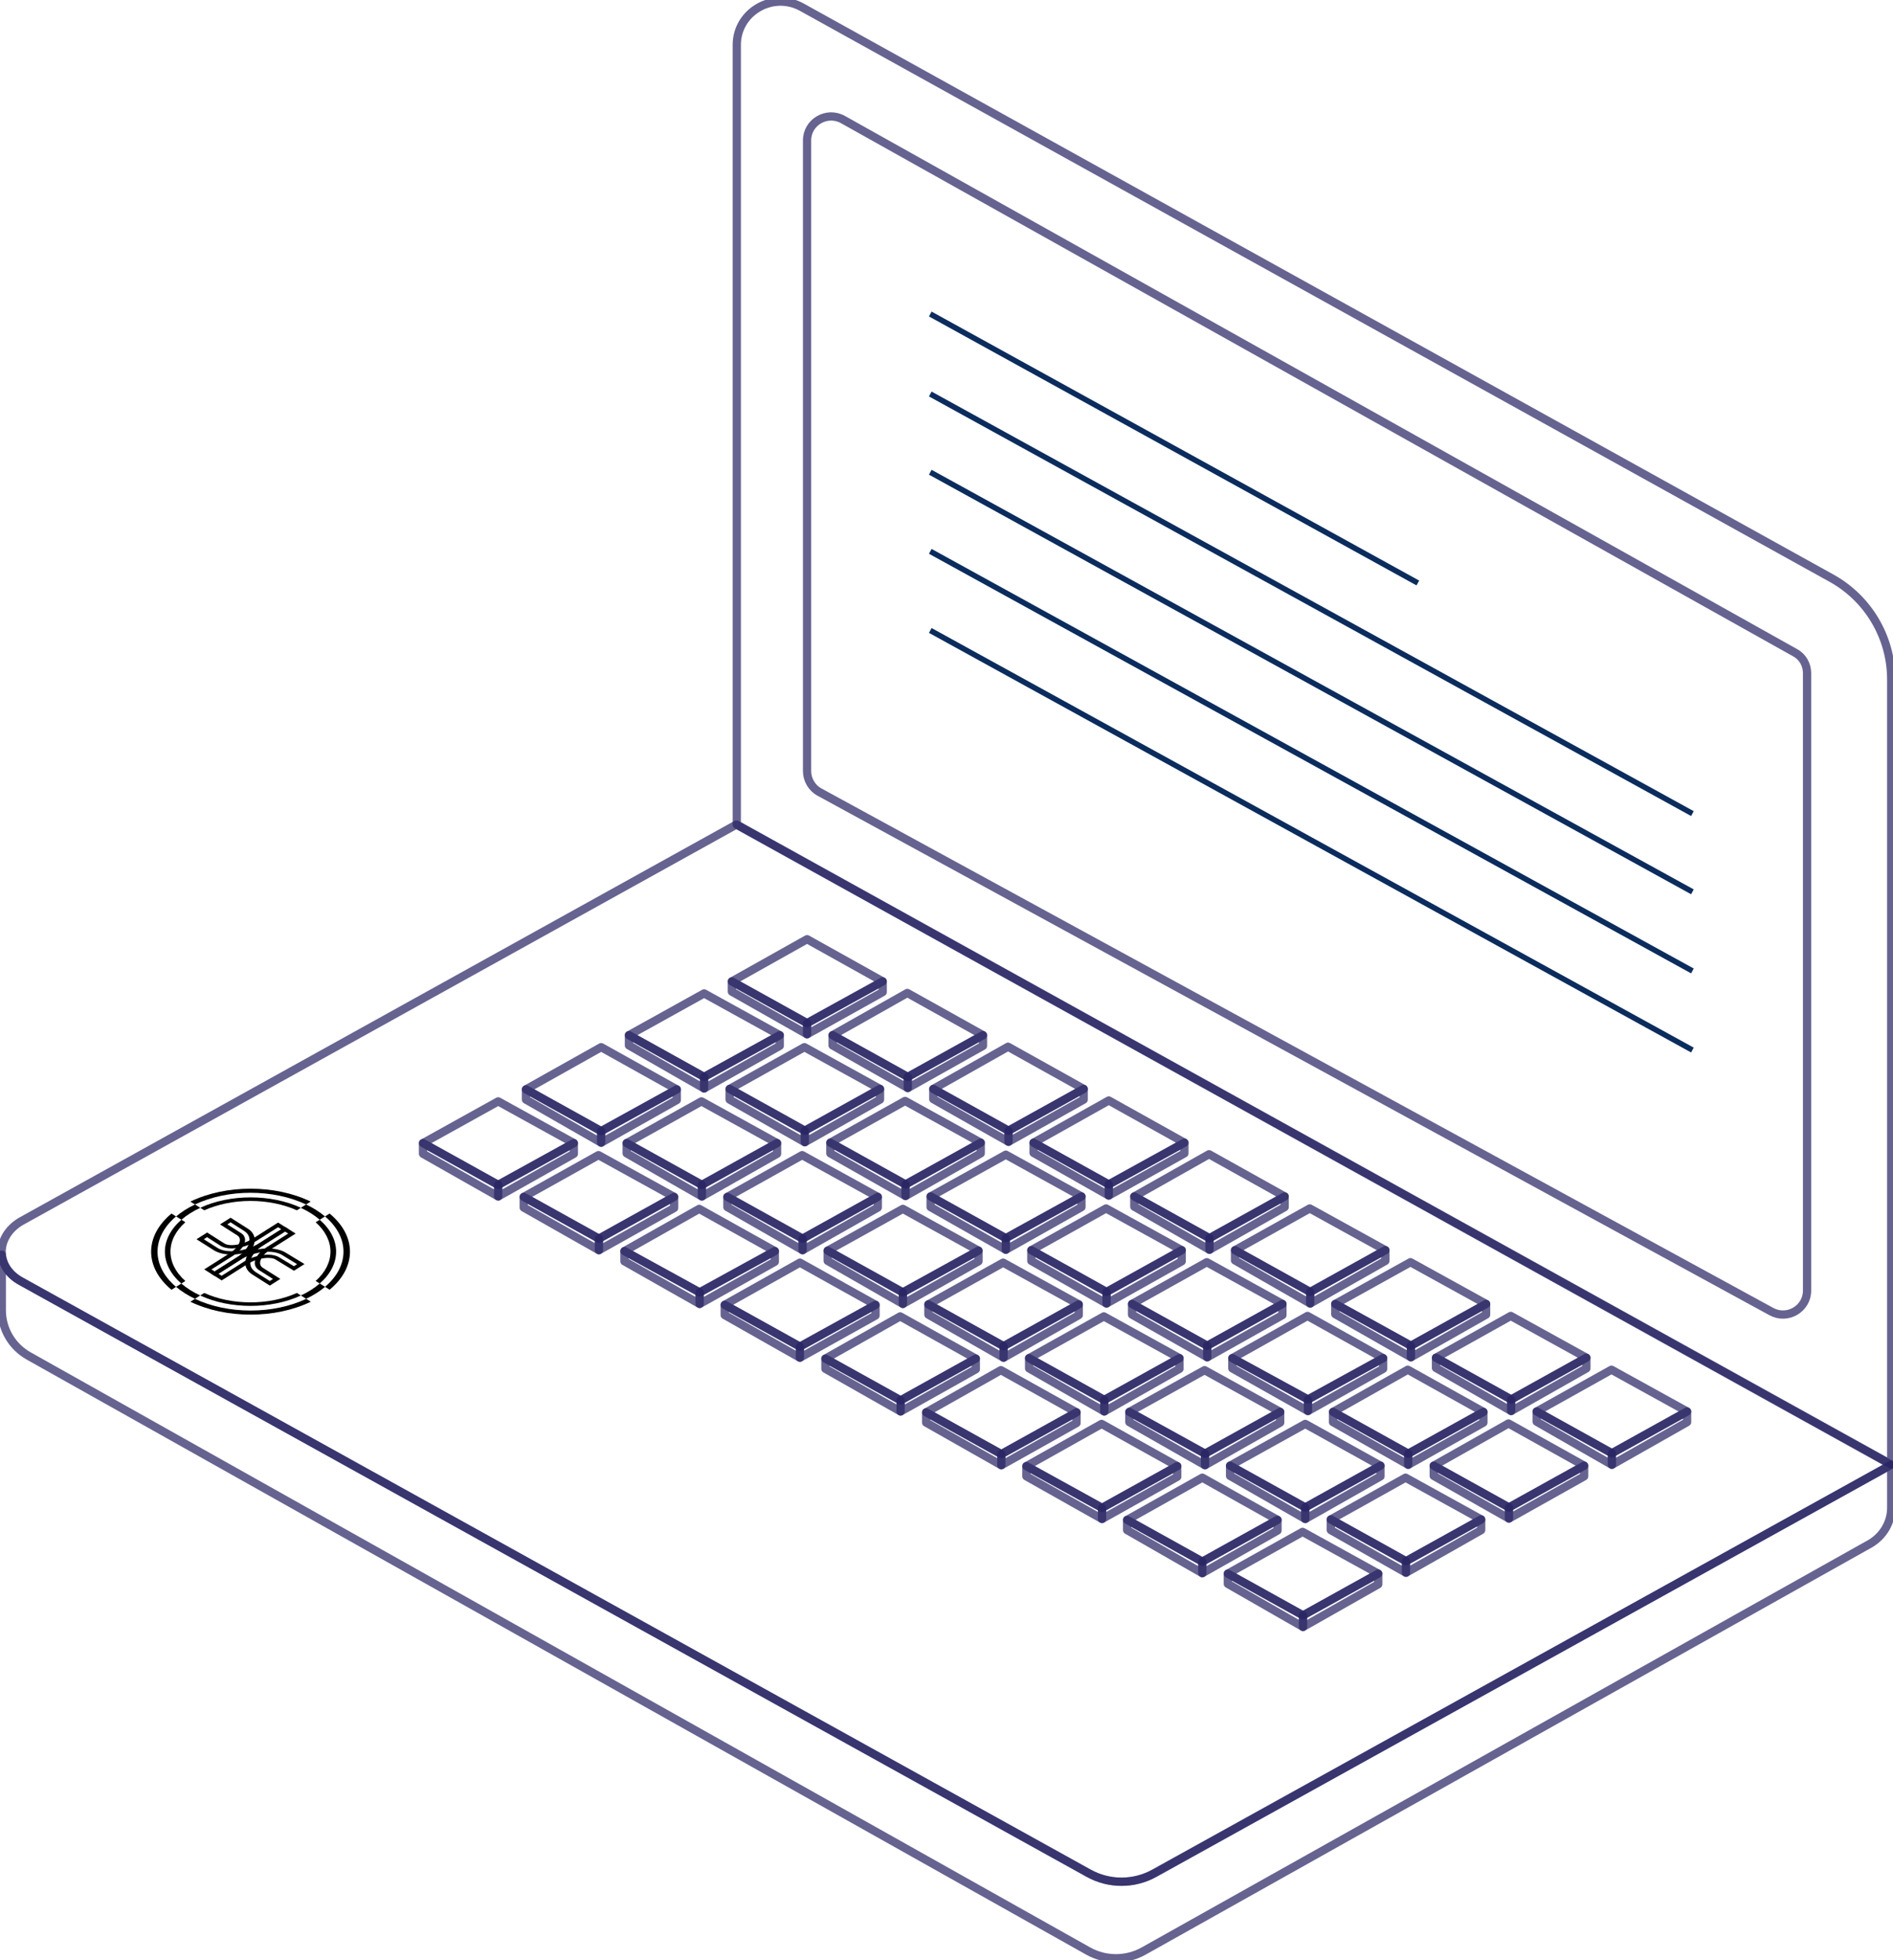 <svg width="172" height="178" viewBox="0 0 172 178" fill="none" xmlns="http://www.w3.org/2000/svg">
<g clip-path="url(#clip0)">
<g clip-path="url(#clip1)">
<path d="M24.516 116.743L22.915 115.729C21.857 115.06 22.171 113.775 23.608 112.865L25.902 111.413L26.86 112.019L24.566 113.472C23.687 114.028 23.365 114.797 23.872 115.123L25.473 116.136L24.516 116.743ZM25.895 111.834L23.93 113.078C22.672 113.874 22.364 114.969 23.236 115.521L24.509 116.326L24.802 116.141L23.529 115.336C22.822 114.888 23.129 113.956 24.223 113.263L26.188 112.019L25.895 111.834Z" fill="black"/>
<path d="M20.142 116.272L19.184 115.661L21.478 114.209C22.136 113.793 22.951 113.508 23.751 113.408C23.951 113.386 24.158 113.372 24.358 113.372C25.009 113.372 25.581 113.512 25.995 113.775L27.667 114.788L26.71 115.394L25.044 114.381C24.83 114.245 24.459 114.195 24.015 114.25C23.472 114.318 22.915 114.517 22.443 114.815L20.142 116.272ZM19.842 115.666L20.142 115.851L22.1 114.612C22.636 114.272 23.279 114.042 23.915 113.965C24.058 113.947 24.208 113.938 24.351 113.938C24.766 113.938 25.116 114.019 25.366 114.177L26.703 114.983L26.996 114.797L25.666 113.987C25.337 113.779 24.887 113.671 24.358 113.671C24.18 113.671 24.008 113.684 23.837 113.702C23.122 113.793 22.4 114.046 21.8 114.422L19.842 115.666Z" fill="black"/>
<path d="M19.513 115.879L18.555 115.272L20.849 113.82C21.728 113.263 22.064 112.499 21.564 112.187L19.992 111.187L20.949 110.58L22.529 111.58C23.572 112.241 23.251 113.517 21.814 114.431L19.513 115.879ZM19.213 115.272L19.506 115.458L21.471 114.214C22.729 113.417 23.05 112.331 22.186 111.784L20.949 110.997L20.656 111.187L21.9 111.974C22.6 112.417 22.271 113.336 21.185 114.028L19.213 115.272Z" fill="black"/>
<path d="M21.042 113.924C20.392 113.924 19.842 113.788 19.434 113.535L17.855 112.535L18.82 111.924L20.399 112.924C20.585 113.042 20.857 113.069 21.049 113.069C21.657 113.069 22.393 112.838 22.979 112.472L25.266 111.019L26.224 111.626L23.93 113.078C23.101 113.607 22.014 113.924 21.042 113.924ZM18.52 112.535L19.763 113.322C20.078 113.521 20.514 113.625 21.035 113.625C21.893 113.625 22.851 113.345 23.601 112.87L25.559 111.63L25.266 111.445L23.308 112.68C22.643 113.101 21.771 113.368 21.042 113.368C20.642 113.368 20.299 113.286 20.056 113.137L18.812 112.345L18.52 112.535Z" fill="black"/>
<path d="M29.054 110.766L29.526 110.463C29.04 110.051 28.461 109.685 27.81 109.377L27.331 109.68C27.989 109.983 28.568 110.35 29.054 110.766Z" fill="black"/>
<path d="M16.476 116.557L15.997 116.856C16.483 117.268 17.062 117.634 17.712 117.942L18.191 117.639C17.533 117.335 16.954 116.973 16.476 116.557Z" fill="black"/>
<path d="M22.765 109.056C24.273 109.056 25.745 109.354 26.974 109.906L27.339 109.676C24.616 108.418 20.921 108.418 18.198 109.676L18.562 109.906C19.784 109.354 21.257 109.056 22.765 109.056Z" fill="black"/>
<path d="M14.982 113.662C14.982 114.702 15.504 115.716 16.476 116.557L16.84 116.326C15.039 114.729 15.039 112.589 16.84 110.992L16.483 110.761C15.511 111.608 14.982 112.621 14.982 113.662Z" fill="black"/>
<path d="M22.765 118.267C21.257 118.267 19.785 117.969 18.555 117.412L18.191 117.643C20.914 118.901 24.616 118.901 27.339 117.643L26.974 117.412C25.745 117.969 24.273 118.267 22.765 118.267Z" fill="black"/>
<path d="M30.54 113.662C30.54 112.621 30.019 111.608 29.047 110.766L28.682 110.992C30.476 112.589 30.476 114.729 28.682 116.322L29.047 116.553C30.019 115.716 30.54 114.702 30.54 113.662Z" fill="black"/>
<path d="M31.798 113.662C31.798 112.408 31.148 111.196 29.947 110.2L29.533 110.463C31.77 112.359 31.77 114.96 29.533 116.856L29.947 117.118C31.148 116.132 31.798 114.915 31.798 113.662Z" fill="black"/>
<path d="M22.765 119.009C20.942 119.009 19.17 118.638 17.712 117.946L17.297 118.209C20.528 119.77 25.009 119.77 28.239 118.209L27.825 117.946C26.36 118.638 24.587 119.009 22.765 119.009Z" fill="black"/>
<path d="M17.297 109.114L17.712 109.377C20.706 107.961 24.816 107.961 27.81 109.377L28.225 109.114C25.002 107.554 20.528 107.554 17.297 109.114Z" fill="black"/>
<path d="M13.731 113.662C13.731 114.915 14.381 116.132 15.582 117.123L15.997 116.86C13.752 114.965 13.752 112.359 15.997 110.463L15.582 110.2C14.381 111.196 13.731 112.413 13.731 113.662Z" fill="black"/>
<path d="M16.004 110.463L16.483 110.766C16.962 110.35 17.54 109.983 18.198 109.68L17.719 109.377C17.069 109.685 16.49 110.051 16.004 110.463Z" fill="black"/>
<path d="M29.533 116.856L29.054 116.553C28.575 116.969 27.996 117.335 27.339 117.639L27.81 117.942C28.468 117.634 29.047 117.268 29.533 116.856Z" fill="black"/>
</g>
<path d="M171.837 61.687V132.976L66.945 74.88V4.075C66.945 1.09 70.199 -0.806 72.843 0.646L166.387 52.489C169.763 54.345 171.837 57.895 171.837 61.687Z" stroke="#262262" stroke-opacity="0.7" stroke-width="0.75" stroke-miterlimit="10" stroke-linecap="round" stroke-linejoin="round"/>
<path d="M171.837 133.016L104.933 170.093C103.062 171.141 100.784 171.141 98.913 170.093L1.912 116.354C0.773 115.748 0.244 114.82 0.163 113.933C0.041 112.763 0.732 111.593 1.912 110.907L66.905 74.879L171.837 133.016Z" stroke="#262262" stroke-opacity="0.7" stroke-width="0.75" stroke-miterlimit="10" stroke-linecap="round" stroke-linejoin="round"/>
<path d="M153.291 128.175L146.418 124.382L139.625 128.175L146.458 131.967L153.291 128.175Z" stroke="#262262" stroke-opacity="0.7" stroke-width="0.75" stroke-miterlimit="10" stroke-linecap="round" stroke-linejoin="round"/>
<path d="M153.291 129.143V128.175L146.458 131.967V133.016L153.291 129.143Z" stroke="#262262" stroke-opacity="0.7" stroke-width="0.75" stroke-miterlimit="10" stroke-linecap="round" stroke-linejoin="round"/>
<path d="M146.458 131.967V133.016L139.625 129.102V128.175L146.458 131.967Z" stroke="#262262" stroke-opacity="0.7" stroke-width="0.75" stroke-miterlimit="10" stroke-linecap="round" stroke-linejoin="round"/>
<path d="M143.937 133.097L137.063 129.264L130.271 133.097L137.104 136.889L143.937 133.097Z" stroke="#262262" stroke-opacity="0.7" stroke-width="0.75" stroke-miterlimit="10" stroke-linecap="round" stroke-linejoin="round"/>
<path d="M143.937 134.065V133.097L137.104 136.889V137.898L143.937 134.065Z" stroke="#262262" stroke-opacity="0.7" stroke-width="0.75" stroke-miterlimit="10" stroke-linecap="round" stroke-linejoin="round"/>
<path d="M137.104 136.889V137.898L130.271 134.024V133.097L137.104 136.889Z" stroke="#262262" stroke-opacity="0.7" stroke-width="0.75" stroke-miterlimit="10" stroke-linecap="round" stroke-linejoin="round"/>
<path d="M134.582 137.978L127.709 134.186L120.917 137.978L127.749 141.771L134.582 137.978Z" stroke="#262262" stroke-opacity="0.7" stroke-width="0.75" stroke-miterlimit="10" stroke-linecap="round" stroke-linejoin="round"/>
<path d="M134.582 138.947V137.978L127.749 141.771V142.82L134.582 138.947Z" stroke="#262262" stroke-opacity="0.7" stroke-width="0.75" stroke-miterlimit="10" stroke-linecap="round" stroke-linejoin="round"/>
<path d="M127.749 141.771V142.82L120.917 138.947V137.978L127.749 141.771Z" stroke="#262262" stroke-opacity="0.7" stroke-width="0.75" stroke-miterlimit="10" stroke-linecap="round" stroke-linejoin="round"/>
<path d="M125.228 142.9L118.354 139.108L111.562 142.9L118.395 146.693L125.228 142.9Z" stroke="#262262" stroke-opacity="0.7" stroke-width="0.75" stroke-miterlimit="10" stroke-linecap="round" stroke-linejoin="round"/>
<path d="M125.228 143.869V142.9L118.395 146.693V147.742L125.228 143.869Z" stroke="#262262" stroke-opacity="0.7" stroke-width="0.75" stroke-miterlimit="10" stroke-linecap="round" stroke-linejoin="round"/>
<path d="M118.395 146.693V147.742L111.562 143.828V142.9L118.395 146.693Z" stroke="#262262" stroke-opacity="0.7" stroke-width="0.75" stroke-miterlimit="10" stroke-linecap="round" stroke-linejoin="round"/>
<path d="M144.14 123.293L137.267 119.5L130.474 123.293L137.307 127.085L144.14 123.293Z" stroke="#262262" stroke-opacity="0.7" stroke-width="0.75" stroke-miterlimit="10" stroke-linecap="round" stroke-linejoin="round"/>
<path d="M144.14 124.261V123.293L137.307 127.085V128.134L144.14 124.261Z" stroke="#262262" stroke-opacity="0.7" stroke-width="0.75" stroke-miterlimit="10" stroke-linecap="round" stroke-linejoin="round"/>
<path d="M137.307 127.085V128.134L130.474 124.221V123.293L137.307 127.085Z" stroke="#262262" stroke-opacity="0.7" stroke-width="0.75" stroke-miterlimit="10" stroke-linecap="round" stroke-linejoin="round"/>
<path d="M134.786 128.215L127.912 124.382L121.12 128.215L127.953 132.007L134.786 128.215Z" stroke="#262262" stroke-opacity="0.7" stroke-width="0.75" stroke-miterlimit="10" stroke-linecap="round" stroke-linejoin="round"/>
<path d="M134.785 129.183V128.215L127.953 132.007V133.016L134.785 129.183Z" stroke="#262262" stroke-opacity="0.7" stroke-width="0.75" stroke-miterlimit="10" stroke-linecap="round" stroke-linejoin="round"/>
<path d="M127.953 132.007V133.016L121.12 129.143V128.215L127.953 132.007Z" stroke="#262262" stroke-opacity="0.7" stroke-width="0.75" stroke-miterlimit="10" stroke-linecap="round" stroke-linejoin="round"/>
<path d="M125.431 133.097L118.598 129.304L111.765 133.097L118.598 136.889L125.431 133.097Z" stroke="#262262" stroke-opacity="0.7" stroke-width="0.75" stroke-miterlimit="10" stroke-linecap="round" stroke-linejoin="round"/>
<path d="M125.431 134.065V133.097L118.598 136.889V137.938L125.431 134.065Z" stroke="#262262" stroke-opacity="0.7" stroke-width="0.75" stroke-miterlimit="10" stroke-linecap="round" stroke-linejoin="round"/>
<path d="M118.598 136.889V137.938L111.765 134.024V133.097L118.598 136.889Z" stroke="#262262" stroke-opacity="0.7" stroke-width="0.75" stroke-miterlimit="10" stroke-linecap="round" stroke-linejoin="round"/>
<path d="M116.077 138.019L109.244 134.186L102.411 138.019L109.244 141.811L116.077 138.019Z" stroke="#262262" stroke-opacity="0.7" stroke-width="0.75" stroke-miterlimit="10" stroke-linecap="round" stroke-linejoin="round"/>
<path d="M116.077 138.987V138.019L109.244 141.811V142.86L116.077 138.987Z" stroke="#262262" stroke-opacity="0.7" stroke-width="0.75" stroke-miterlimit="10" stroke-linecap="round" stroke-linejoin="round"/>
<path d="M109.244 141.811V142.86L102.411 138.947V138.019L109.244 141.811Z" stroke="#262262" stroke-opacity="0.7" stroke-width="0.75" stroke-miterlimit="10" stroke-linecap="round" stroke-linejoin="round"/>
<path d="M135.03 118.411L128.156 114.619L121.323 118.411L128.197 122.204L135.03 118.411Z" stroke="#262262" stroke-opacity="0.7" stroke-width="0.75" stroke-miterlimit="10" stroke-linecap="round" stroke-linejoin="round"/>
<path d="M135.03 119.379V118.411L128.197 122.204V123.253L135.03 119.379Z" stroke="#262262" stroke-opacity="0.7" stroke-width="0.75" stroke-miterlimit="10" stroke-linecap="round" stroke-linejoin="round"/>
<path d="M128.197 122.204V123.253L121.323 119.339V118.411L128.197 122.204Z" stroke="#262262" stroke-opacity="0.7" stroke-width="0.75" stroke-miterlimit="10" stroke-linecap="round" stroke-linejoin="round"/>
<path d="M125.675 123.333L118.802 119.5L111.969 123.333L118.842 127.085L125.675 123.333Z" stroke="#262262" stroke-opacity="0.7" stroke-width="0.75" stroke-miterlimit="10" stroke-linecap="round" stroke-linejoin="round"/>
<path d="M125.675 124.301V123.333L118.842 127.085V128.134L125.675 124.301Z" stroke="#262262" stroke-opacity="0.7" stroke-width="0.75" stroke-miterlimit="10" stroke-linecap="round" stroke-linejoin="round"/>
<path d="M118.842 127.085V128.134L111.969 124.261V123.333L118.842 127.085Z" stroke="#262262" stroke-opacity="0.7" stroke-width="0.75" stroke-miterlimit="10" stroke-linecap="round" stroke-linejoin="round"/>
<path d="M116.321 128.215L109.447 124.422L102.614 128.215L109.488 132.007L116.321 128.215Z" stroke="#262262" stroke-opacity="0.7" stroke-width="0.75" stroke-miterlimit="10" stroke-linecap="round" stroke-linejoin="round"/>
<path d="M116.32 129.183V128.215L109.488 132.007V133.056L116.32 129.183Z" stroke="#262262" stroke-opacity="0.7" stroke-width="0.75" stroke-miterlimit="10" stroke-linecap="round" stroke-linejoin="round"/>
<path d="M109.488 132.007V133.056L102.614 129.143V128.215L109.488 132.007Z" stroke="#262262" stroke-opacity="0.7" stroke-width="0.75" stroke-miterlimit="10" stroke-linecap="round" stroke-linejoin="round"/>
<path d="M106.966 133.137L100.093 129.304L93.26 133.137L100.133 136.929L106.966 133.137Z" stroke="#262262" stroke-opacity="0.7" stroke-width="0.75" stroke-miterlimit="10" stroke-linecap="round" stroke-linejoin="round"/>
<path d="M106.966 134.105V133.137L100.133 136.929V137.938L106.966 134.105Z" stroke="#262262" stroke-opacity="0.7" stroke-width="0.75" stroke-miterlimit="10" stroke-linecap="round" stroke-linejoin="round"/>
<path d="M100.133 136.929V137.938L93.26 134.065V133.137L100.133 136.929Z" stroke="#262262" stroke-opacity="0.7" stroke-width="0.75" stroke-miterlimit="10" stroke-linecap="round" stroke-linejoin="round"/>
<path d="M125.878 113.529L119.005 109.737L112.213 113.529L119.046 117.322L125.878 113.529Z" stroke="#262262" stroke-opacity="0.7" stroke-width="0.75" stroke-miterlimit="10" stroke-linecap="round" stroke-linejoin="round"/>
<path d="M125.878 114.498V113.529L119.046 117.322V118.371L125.878 114.498Z" stroke="#262262" stroke-opacity="0.7" stroke-width="0.75" stroke-miterlimit="10" stroke-linecap="round" stroke-linejoin="round"/>
<path d="M119.046 117.322V118.371L112.213 114.457V113.529L119.046 117.322Z" stroke="#262262" stroke-opacity="0.7" stroke-width="0.75" stroke-miterlimit="10" stroke-linecap="round" stroke-linejoin="round"/>
<path d="M116.524 118.411L109.65 114.619L102.858 118.411L109.691 122.204L116.524 118.411Z" stroke="#262262" stroke-opacity="0.7" stroke-width="0.75" stroke-miterlimit="10" stroke-linecap="round" stroke-linejoin="round"/>
<path d="M116.524 119.42V118.411L109.691 122.204V123.253L116.524 119.42Z" stroke="#262262" stroke-opacity="0.7" stroke-width="0.75" stroke-miterlimit="10" stroke-linecap="round" stroke-linejoin="round"/>
<path d="M109.691 122.204V123.253L102.858 119.379V118.411L109.691 122.204Z" stroke="#262262" stroke-opacity="0.7" stroke-width="0.75" stroke-miterlimit="10" stroke-linecap="round" stroke-linejoin="round"/>
<path d="M107.17 123.333L100.296 119.541L93.504 123.333L100.337 127.126L107.17 123.333Z" stroke="#262262" stroke-opacity="0.7" stroke-width="0.75" stroke-miterlimit="10" stroke-linecap="round" stroke-linejoin="round"/>
<path d="M107.17 124.301V123.333L100.337 127.126V128.175L107.17 124.301Z" stroke="#262262" stroke-opacity="0.7" stroke-width="0.75" stroke-miterlimit="10" stroke-linecap="round" stroke-linejoin="round"/>
<path d="M100.337 127.126V128.175L93.504 124.261V123.333L100.337 127.126Z" stroke="#262262" stroke-opacity="0.7" stroke-width="0.75" stroke-miterlimit="10" stroke-linecap="round" stroke-linejoin="round"/>
<path d="M97.815 128.255L90.942 124.422L84.149 128.255L90.982 132.048L97.815 128.255Z" stroke="#262262" stroke-opacity="0.7" stroke-width="0.75" stroke-miterlimit="10" stroke-linecap="round" stroke-linejoin="round"/>
<path d="M97.815 129.223V128.255L90.982 132.048V133.056L97.815 129.223Z" stroke="#262262" stroke-opacity="0.7" stroke-width="0.75" stroke-miterlimit="10" stroke-linecap="round" stroke-linejoin="round"/>
<path d="M90.982 132.048V133.056L84.149 129.183V128.255L90.982 132.048Z" stroke="#262262" stroke-opacity="0.7" stroke-width="0.75" stroke-miterlimit="10" stroke-linecap="round" stroke-linejoin="round"/>
<path d="M116.727 108.648L109.854 104.815L103.062 108.648L109.894 112.44L116.727 108.648Z" stroke="#262262" stroke-opacity="0.7" stroke-width="0.75" stroke-miterlimit="10" stroke-linecap="round" stroke-linejoin="round"/>
<path d="M116.727 109.616V108.648L109.894 112.44V113.489L116.727 109.616Z" stroke="#262262" stroke-opacity="0.7" stroke-width="0.75" stroke-miterlimit="10" stroke-linecap="round" stroke-linejoin="round"/>
<path d="M109.894 112.44V113.489L103.062 109.576V108.648L109.894 112.44Z" stroke="#262262" stroke-opacity="0.7" stroke-width="0.75" stroke-miterlimit="10" stroke-linecap="round" stroke-linejoin="round"/>
<path d="M107.373 113.529L100.499 109.737L93.707 113.529L100.54 117.322L107.373 113.529Z" stroke="#262262" stroke-opacity="0.7" stroke-width="0.75" stroke-miterlimit="10" stroke-linecap="round" stroke-linejoin="round"/>
<path d="M107.373 114.538V113.529L100.54 117.322V118.371L107.373 114.538Z" stroke="#262262" stroke-opacity="0.7" stroke-width="0.75" stroke-miterlimit="10" stroke-linecap="round" stroke-linejoin="round"/>
<path d="M100.54 117.322V118.371L93.707 114.498V113.529L100.54 117.322Z" stroke="#262262" stroke-opacity="0.7" stroke-width="0.75" stroke-miterlimit="10" stroke-linecap="round" stroke-linejoin="round"/>
<path d="M98.018 118.451L91.145 114.659L84.353 118.451L91.186 122.244L98.018 118.451Z" stroke="#262262" stroke-opacity="0.7" stroke-width="0.75" stroke-miterlimit="10" stroke-linecap="round" stroke-linejoin="round"/>
<path d="M98.018 119.42V118.451L91.186 122.244V123.293L98.018 119.42Z" stroke="#262262" stroke-opacity="0.7" stroke-width="0.75" stroke-miterlimit="10" stroke-linecap="round" stroke-linejoin="round"/>
<path d="M91.186 122.244V123.293L84.353 119.379V118.451L91.186 122.244Z" stroke="#262262" stroke-opacity="0.7" stroke-width="0.75" stroke-miterlimit="10" stroke-linecap="round" stroke-linejoin="round"/>
<path d="M88.664 123.374L81.79 119.541L74.998 123.374L81.831 127.166L88.664 123.374Z" stroke="#262262" stroke-opacity="0.7" stroke-width="0.75" stroke-miterlimit="10" stroke-linecap="round" stroke-linejoin="round"/>
<path d="M88.664 124.342V123.374L81.831 127.166V128.175L88.664 124.342Z" stroke="#262262" stroke-opacity="0.7" stroke-width="0.75" stroke-miterlimit="10" stroke-linecap="round" stroke-linejoin="round"/>
<path d="M81.831 127.166V128.175L74.998 124.301V123.374L81.831 127.166Z" stroke="#262262" stroke-opacity="0.7" stroke-width="0.75" stroke-miterlimit="10" stroke-linecap="round" stroke-linejoin="round"/>
<path d="M107.617 103.766L100.743 99.933L93.911 103.766L100.743 107.558L107.617 103.766Z" stroke="#262262" stroke-opacity="0.7" stroke-width="0.75" stroke-miterlimit="10" stroke-linecap="round" stroke-linejoin="round"/>
<path d="M107.617 104.734V103.766L100.743 107.558V108.567L107.617 104.734Z" stroke="#262262" stroke-opacity="0.7" stroke-width="0.75" stroke-miterlimit="10" stroke-linecap="round" stroke-linejoin="round"/>
<path d="M100.743 107.558V108.567L93.911 104.694V103.766L100.743 107.558Z" stroke="#262262" stroke-opacity="0.7" stroke-width="0.75" stroke-miterlimit="10" stroke-linecap="round" stroke-linejoin="round"/>
<path d="M98.263 108.648L91.389 104.855L84.556 108.648L91.389 112.44L98.263 108.648Z" stroke="#262262" stroke-opacity="0.7" stroke-width="0.75" stroke-miterlimit="10" stroke-linecap="round" stroke-linejoin="round"/>
<path d="M98.263 109.616V108.648L91.389 112.44V113.489L98.263 109.616Z" stroke="#262262" stroke-opacity="0.7" stroke-width="0.75" stroke-miterlimit="10" stroke-linecap="round" stroke-linejoin="round"/>
<path d="M91.389 112.44V113.489L84.556 109.616V108.648L91.389 112.44Z" stroke="#262262" stroke-opacity="0.7" stroke-width="0.75" stroke-miterlimit="10" stroke-linecap="round" stroke-linejoin="round"/>
<path d="M88.908 113.57L82.035 109.777L75.202 113.57L82.035 117.362L88.908 113.57Z" stroke="#262262" stroke-opacity="0.7" stroke-width="0.75" stroke-miterlimit="10" stroke-linecap="round" stroke-linejoin="round"/>
<path d="M88.908 114.538V113.57L82.035 117.362V118.411L88.908 114.538Z" stroke="#262262" stroke-opacity="0.7" stroke-width="0.75" stroke-miterlimit="10" stroke-linecap="round" stroke-linejoin="round"/>
<path d="M82.035 117.362V118.411L75.202 114.498V113.57L82.035 117.362Z" stroke="#262262" stroke-opacity="0.7" stroke-width="0.75" stroke-miterlimit="10" stroke-linecap="round" stroke-linejoin="round"/>
<path d="M79.553 118.492L72.68 114.659L65.847 118.492L72.68 122.284L79.553 118.492Z" stroke="#262262" stroke-opacity="0.7" stroke-width="0.75" stroke-miterlimit="10" stroke-linecap="round" stroke-linejoin="round"/>
<path d="M79.553 119.46V118.492L72.68 122.284V123.293L79.553 119.46Z" stroke="#262262" stroke-opacity="0.7" stroke-width="0.75" stroke-miterlimit="10" stroke-linecap="round" stroke-linejoin="round"/>
<path d="M72.68 122.284V123.293L65.847 119.42V118.492L72.68 122.284Z" stroke="#262262" stroke-opacity="0.7" stroke-width="0.75" stroke-miterlimit="10" stroke-linecap="round" stroke-linejoin="round"/>
<path d="M98.466 98.884L91.592 95.052L84.8 98.884L91.633 102.677L98.466 98.884Z" stroke="#262262" stroke-opacity="0.7" stroke-width="0.75" stroke-miterlimit="10" stroke-linecap="round" stroke-linejoin="round"/>
<path d="M98.466 99.853V98.884L91.633 102.677V103.685L98.466 99.853Z" stroke="#262262" stroke-opacity="0.7" stroke-width="0.75" stroke-miterlimit="10" stroke-linecap="round" stroke-linejoin="round"/>
<path d="M91.633 102.677V103.685L84.8 99.812V98.884L91.633 102.677Z" stroke="#262262" stroke-opacity="0.7" stroke-width="0.75" stroke-miterlimit="10" stroke-linecap="round" stroke-linejoin="round"/>
<path d="M89.111 103.766L82.238 99.974L75.446 103.766L82.278 107.558L89.111 103.766Z" stroke="#262262" stroke-opacity="0.7" stroke-width="0.75" stroke-miterlimit="10" stroke-linecap="round" stroke-linejoin="round"/>
<path d="M89.111 104.734V103.766L82.278 107.559V108.607L89.111 104.734Z" stroke="#262262" stroke-opacity="0.7" stroke-width="0.75" stroke-miterlimit="10" stroke-linecap="round" stroke-linejoin="round"/>
<path d="M82.278 107.559V108.607L75.446 104.734V103.766L82.278 107.559Z" stroke="#262262" stroke-opacity="0.7" stroke-width="0.75" stroke-miterlimit="10" stroke-linecap="round" stroke-linejoin="round"/>
<path d="M79.757 108.688L72.883 104.896L66.091 108.688L72.924 112.481L79.757 108.688Z" stroke="#262262" stroke-opacity="0.7" stroke-width="0.75" stroke-miterlimit="10" stroke-linecap="round" stroke-linejoin="round"/>
<path d="M79.757 109.656V108.688L72.924 112.481V113.529L79.757 109.656Z" stroke="#262262" stroke-opacity="0.7" stroke-width="0.75" stroke-miterlimit="10" stroke-linecap="round" stroke-linejoin="round"/>
<path d="M72.924 112.481V113.529L66.091 109.616V108.688L72.924 112.481Z" stroke="#262262" stroke-opacity="0.7" stroke-width="0.75" stroke-miterlimit="10" stroke-linecap="round" stroke-linejoin="round"/>
<path d="M70.403 113.61L63.529 109.777L56.737 113.61L63.57 117.362L70.403 113.61Z" stroke="#262262" stroke-opacity="0.7" stroke-width="0.75" stroke-miterlimit="10" stroke-linecap="round" stroke-linejoin="round"/>
<path d="M70.402 114.578V113.61L63.57 117.362V118.411L70.402 114.578Z" stroke="#262262" stroke-opacity="0.7" stroke-width="0.75" stroke-miterlimit="10" stroke-linecap="round" stroke-linejoin="round"/>
<path d="M63.57 117.362V118.411L56.737 114.538V113.61L63.57 117.362Z" stroke="#262262" stroke-opacity="0.7" stroke-width="0.75" stroke-miterlimit="10" stroke-linecap="round" stroke-linejoin="round"/>
<path d="M89.315 94.003L82.441 90.17L75.649 94.003L82.482 97.795L89.315 94.003Z" stroke="#262262" stroke-opacity="0.7" stroke-width="0.75" stroke-miterlimit="10" stroke-linecap="round" stroke-linejoin="round"/>
<path d="M89.315 94.971V94.003L82.482 97.795V98.804L89.315 94.971Z" stroke="#262262" stroke-opacity="0.7" stroke-width="0.75" stroke-miterlimit="10" stroke-linecap="round" stroke-linejoin="round"/>
<path d="M82.482 97.795V98.804L75.649 94.931V94.003L82.482 97.795Z" stroke="#262262" stroke-opacity="0.7" stroke-width="0.75" stroke-miterlimit="10" stroke-linecap="round" stroke-linejoin="round"/>
<path d="M79.96 98.884L73.087 95.092L66.295 98.884L73.127 102.677L79.96 98.884Z" stroke="#262262" stroke-opacity="0.7" stroke-width="0.75" stroke-miterlimit="10" stroke-linecap="round" stroke-linejoin="round"/>
<path d="M79.96 99.853V98.884L73.127 102.677V103.726L79.96 99.853Z" stroke="#262262" stroke-opacity="0.7" stroke-width="0.75" stroke-miterlimit="10" stroke-linecap="round" stroke-linejoin="round"/>
<path d="M73.127 102.677V103.726L66.295 99.853V98.884L73.127 102.677Z" stroke="#262262" stroke-opacity="0.7" stroke-width="0.75" stroke-miterlimit="10" stroke-linecap="round" stroke-linejoin="round"/>
<path d="M70.606 103.806L63.732 100.014L56.94 103.806L63.773 107.599L70.606 103.806Z" stroke="#262262" stroke-opacity="0.7" stroke-width="0.75" stroke-miterlimit="10" stroke-linecap="round" stroke-linejoin="round"/>
<path d="M70.606 104.775V103.806L63.773 107.599V108.648L70.606 104.775Z" stroke="#262262" stroke-opacity="0.7" stroke-width="0.75" stroke-miterlimit="10" stroke-linecap="round" stroke-linejoin="round"/>
<path d="M63.773 107.599V108.648L56.94 104.734V103.806L63.773 107.599Z" stroke="#262262" stroke-opacity="0.7" stroke-width="0.75" stroke-miterlimit="10" stroke-linecap="round" stroke-linejoin="round"/>
<path d="M61.251 108.688L54.378 104.896L47.586 108.688L54.419 112.481L61.251 108.688Z" stroke="#262262" stroke-opacity="0.7" stroke-width="0.75" stroke-miterlimit="10" stroke-linecap="round" stroke-linejoin="round"/>
<path d="M61.251 109.697V108.688L54.419 112.481V113.529L61.251 109.697Z" stroke="#262262" stroke-opacity="0.7" stroke-width="0.75" stroke-miterlimit="10" stroke-linecap="round" stroke-linejoin="round"/>
<path d="M54.419 112.481V113.529L47.586 109.656V108.688L54.419 112.481Z" stroke="#262262" stroke-opacity="0.7" stroke-width="0.75" stroke-miterlimit="10" stroke-linecap="round" stroke-linejoin="round"/>
<path d="M80.204 89.121L73.331 85.288L66.498 89.121L73.331 92.913L80.204 89.121Z" stroke="#262262" stroke-opacity="0.7" stroke-width="0.75" stroke-miterlimit="10" stroke-linecap="round" stroke-linejoin="round"/>
<path d="M80.204 90.089V89.121L73.331 92.913V93.922L80.204 90.089Z" stroke="#262262" stroke-opacity="0.7" stroke-width="0.75" stroke-miterlimit="10" stroke-linecap="round" stroke-linejoin="round"/>
<path d="M73.331 92.913V93.922L66.498 90.049V89.121L73.331 92.913Z" stroke="#262262" stroke-opacity="0.7" stroke-width="0.75" stroke-miterlimit="10" stroke-linecap="round" stroke-linejoin="round"/>
<path d="M70.85 94.003L63.976 90.21L57.144 94.003L63.976 97.795L70.85 94.003Z" stroke="#262262" stroke-opacity="0.7" stroke-width="0.75" stroke-miterlimit="10" stroke-linecap="round" stroke-linejoin="round"/>
<path d="M70.85 94.971V94.003L63.976 97.795V98.844L70.85 94.971Z" stroke="#262262" stroke-opacity="0.7" stroke-width="0.75" stroke-miterlimit="10" stroke-linecap="round" stroke-linejoin="round"/>
<path d="M63.976 97.795V98.844L57.144 94.931V94.003L63.976 97.795Z" stroke="#262262" stroke-opacity="0.7" stroke-width="0.75" stroke-miterlimit="10" stroke-linecap="round" stroke-linejoin="round"/>
<path d="M61.495 98.925L54.622 95.092L47.789 98.925L54.622 102.717L61.495 98.925Z" stroke="#262262" stroke-opacity="0.7" stroke-width="0.75" stroke-miterlimit="10" stroke-linecap="round" stroke-linejoin="round"/>
<path d="M61.495 99.893V98.925L54.622 102.717V103.766L61.495 99.893Z" stroke="#262262" stroke-opacity="0.7" stroke-width="0.75" stroke-miterlimit="10" stroke-linecap="round" stroke-linejoin="round"/>
<path d="M54.622 102.717V103.766L47.789 99.853V98.925L54.622 102.717Z" stroke="#262262" stroke-opacity="0.7" stroke-width="0.75" stroke-miterlimit="10" stroke-linecap="round" stroke-linejoin="round"/>
<path d="M52.141 103.806L45.267 100.014L38.435 103.806L45.267 107.599L52.141 103.806Z" stroke="#262262" stroke-opacity="0.7" stroke-width="0.75" stroke-miterlimit="10" stroke-linecap="round" stroke-linejoin="round"/>
<path d="M52.141 104.775V103.806L45.267 107.599V108.648L52.141 104.775Z" stroke="#262262" stroke-opacity="0.7" stroke-width="0.75" stroke-miterlimit="10" stroke-linecap="round" stroke-linejoin="round"/>
<path d="M45.267 107.599V108.648L38.435 104.775V103.806L45.267 107.599Z" stroke="#262262" stroke-opacity="0.7" stroke-width="0.75" stroke-miterlimit="10" stroke-linecap="round" stroke-linejoin="round"/>
<path d="M164.191 61.122V117.201C164.191 118.855 162.401 119.904 160.937 119.097L74.47 71.934C73.778 71.571 73.331 70.805 73.331 70.038V12.749C73.331 11.095 75.12 10.046 76.585 10.853L163.093 59.266C163.784 59.629 164.191 60.355 164.191 61.122Z" stroke="#262262" stroke-opacity="0.7" stroke-width="0.75" stroke-miterlimit="10" stroke-linecap="round" stroke-linejoin="round"/>
<path d="M171.837 133.016V136.929C171.837 138.261 171.105 139.471 169.966 140.157L103.875 177.193C102.33 178.04 100.459 178.04 98.913 177.193L2.603 123.131C1.098 122.284 0.163 120.711 0.163 118.976V113.933C0.244 114.821 0.813 115.748 1.911 116.354L98.873 170.092C100.743 171.141 103.021 171.141 104.892 170.092L171.837 133.016Z" stroke="#262262" stroke-opacity="0.7" stroke-width="0.75" stroke-miterlimit="10" stroke-linecap="round" stroke-linejoin="round"/>
<line y1="-0.25" x2="50.57" y2="-0.25" transform="matrix(0.876 0.483 -0.479 0.878 84.407 28.735)" stroke="#0B2C5D" stroke-width="0.5"/>
<line y1="-0.25" x2="79.051" y2="-0.25" transform="matrix(0.876 0.482 -0.477 0.879 84.407 35.999)" stroke="#0B2C5D" stroke-width="0.5"/>
<line y1="-0.25" x2="79.051" y2="-0.25" transform="matrix(0.876 0.482 -0.477 0.879 84.407 43.103)" stroke="#0B2C5D" stroke-width="0.5"/>
<line y1="-0.25" x2="79.051" y2="-0.25" transform="matrix(0.876 0.482 -0.477 0.879 84.407 50.287)" stroke="#0B2C5D" stroke-width="0.5"/>
<line y1="-0.25" x2="79.051" y2="-0.25" transform="matrix(0.876 0.482 -0.477 0.879 84.407 57.471)" stroke="#0B2C5D" stroke-width="0.5"/>
</g>
<defs>
<clipPath id="clip0">
<rect width="172" height="178" fill="white"/>
</clipPath>
<clipPath id="clip1">
<rect width="18.067" height="11.438" fill="white" transform="translate(13.731 107.944)"/>
</clipPath>
</defs>
</svg>
